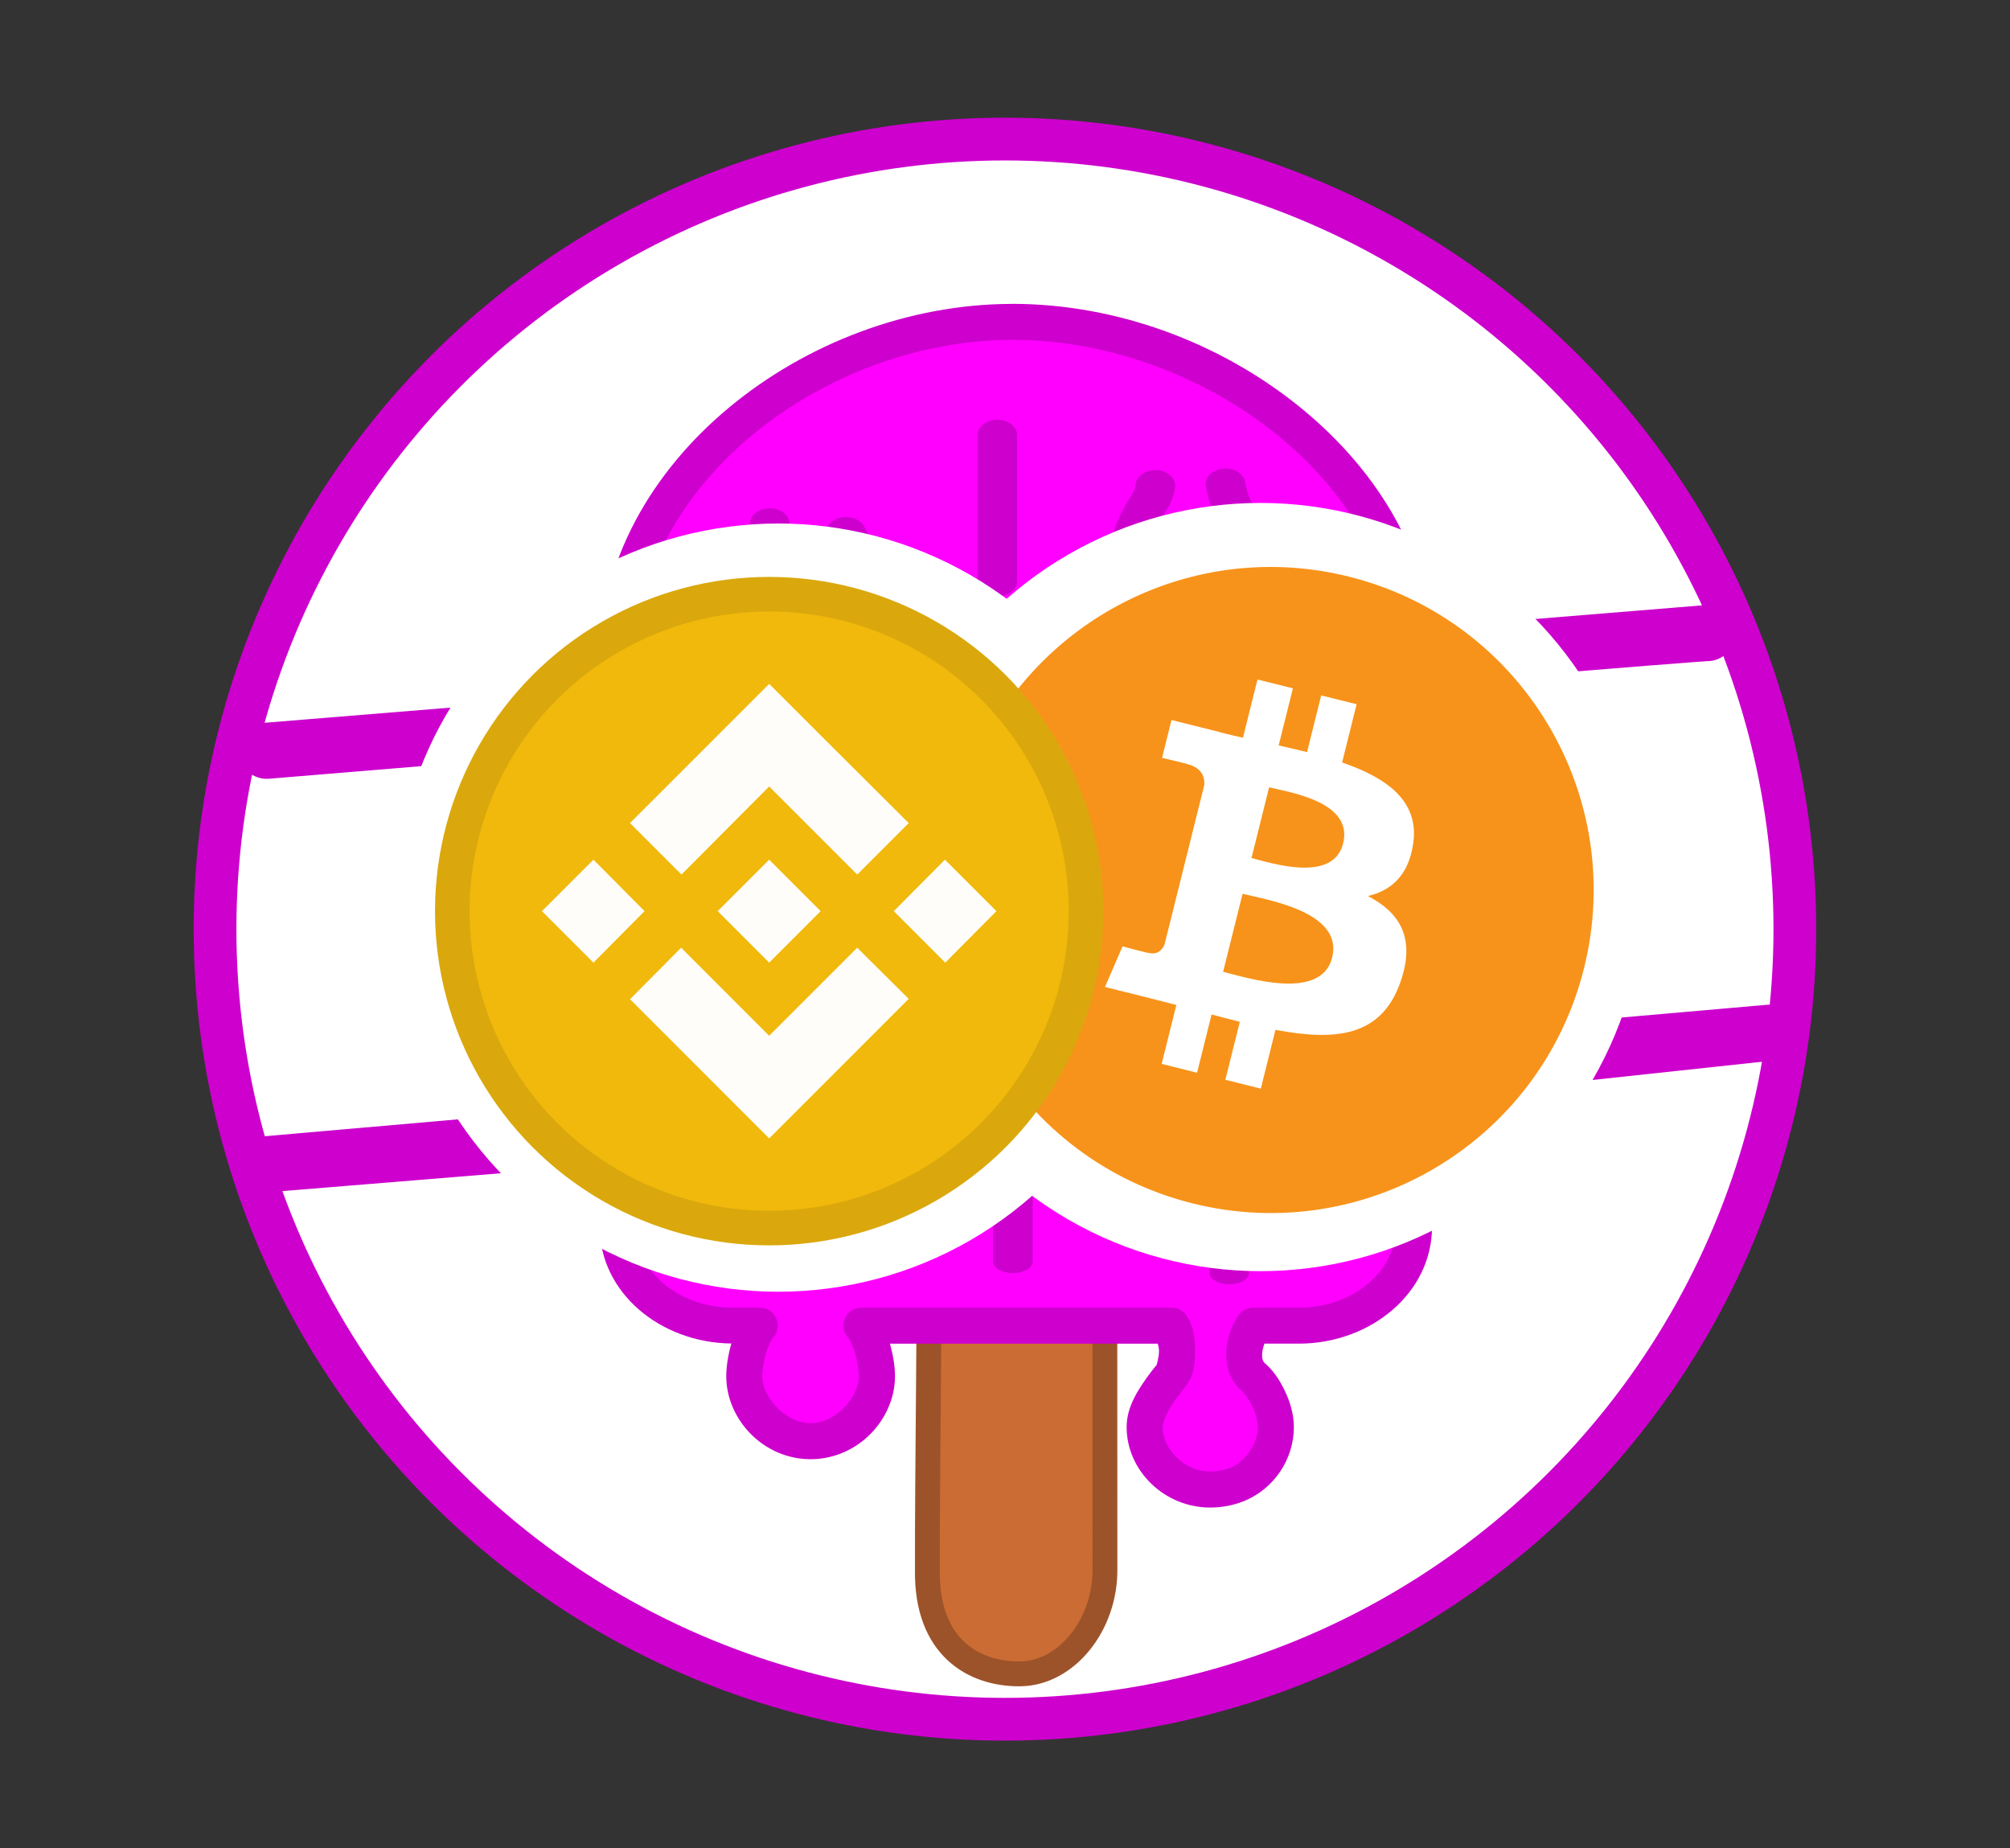 <?xml version="1.0" encoding="UTF-8"?>
<svg width="186" height="171" fill="none" version="1.1" xmlns="http://www.w3.org/2000/svg" xmlns:cc="http://creativecommons.org/ns#" xmlns:dc="http://purl.org/dc/elements/1.1/" xmlns:rdf="http://www.w3.org/1999/02/22-rdf-syntax-ns#">
 <rect width="100%" height="100%" fill="#333333" stroke="none"/>
 <g transform="matrix(.326 0 0 .326 -9.437 55.602)" fill="#fff" fill-rule="evenodd" stroke-width=".265">
  <circle cx="234.04" cy="85.757" r="121.7"/>
  <circle cx="403.76" cy="82.36" r="121.7"/>
 </g>
 <g>
  <circle cx="92.995" cy="85.963" r="73.097" fill="#fff" stop-color="#000000" stroke="#cd00cd" stroke-linecap="round" stroke-linejoin="round" stroke-width="3.956"/>
  <path d="m94.416 154.86c-4.291 0.052-8.685-2.451-8.598-9.572-0.011-10.281 0.197-21.153 0.16-31.474 0.263-0.011 1.074-0.014 2.378-0.014h11.538c1.304 0 2.344-2e-3 2.344-2e-3l0.01 31.375c0.052 5.121-3.541 9.635-7.831 9.687z" fill="#cb6c34" stop-color="#000000" stroke="#9d5329" stroke-linejoin="round" stroke-width="2.3" style="font-variation-settings:normal"/>
  <path d="m93.724 29.774c-18.412-0.012-36.599 14.104-36.599 31.44 0 0.432 0.011 0.863 0.031 1.295v4.219l19.277-1.689c1.186-0.876 2.552-1.636 3.981-1.942 4.263-0.912 5.342-0.63 7.095 0.066 0.389 0.154 0.779 0.445 1.152 0.805l42.183-3.696c-0.176-15.771-17.589-30.016-36.243-30.485-0.292-0.008-0.585-0.011-0.877-0.011zm37.124 69.242-73.691 6.457v8.028c0 5.066 4.762 9.145 10.678 9.145h2.469c-0.928 0.947-1.436 3.448-1.436 4.684 0 2.905 2.75 6.005 6.142 6.005 3.392 3e-5 6.142-3.1 6.142-6.005 0-1.236-0.508-3.737-1.436-4.684h28.708c0.679 1.108 0.622 3.644 0.028 4.518-0.379 0.532-2.532 2.879-2.532 4.878 0 2.98 2.719 5.768 6.072 5.768 0.853 1e-5 1.664-0.156 2.401-0.438 2.16-0.827 3.672-3.108 3.672-5.33 0-1.82-1.196-3.935-2.184-4.729-1.293-1.23-0.683-3.523 0.085-4.666h4.207c5.915 0 10.678-4.079 10.678-9.145z" fill="#f0f" stop-color="#000000" style="font-variation-settings:normal"/>
  <path d="m130.85 99.016-73.692 6.458v8.028c0 5.066 4.763 9.145 10.678 9.145h2.469c-0.928 0.947-1.436 3.448-1.436 4.684 7.6e-5 2.905 2.75 6.005 6.142 6.005 3.392 4e-5 6.142-3.1 6.142-6.005 0-1.236-0.508-3.737-1.436-4.684h28.708c0.679 1.108 0.621 3.644 0.028 4.518-0.379 0.532-2.532 2.879-2.532 4.878 0 2.98 2.719 5.768 6.073 5.768 0.853 1e-5 1.664-0.156 2.401-0.438 2.16-0.827 3.672-3.108 3.672-5.33 0-1.82-1.196-3.935-2.184-4.729-1.293-1.23-0.683-3.523 0.085-4.666h4.207c5.915 0 10.678-4.079 10.678-9.145z" fill="#f0f" stop-color="#000000" style="font-variation-settings:normal"/>
  <path d="m93.725 28.11c-0.047 8.4e-5 -0.094 0.002-0.14 6e-3 -9.583 0.029-19.014 3.678-26.128 9.594-7.149 5.944-11.996 14.255-11.996 23.504 0 0.432 0.011 0.864 0.031 1.295v1.829l-31.028 2.534c-1.429 0.117-2.492 1.369-2.376 2.798 0.117 1.429 1.37 2.493 2.799 2.376 0 0 133.74-11.063 133.31-10.886 1.429-0.117 2.492-1.369 2.376-2.798-0.11-1.344-1.23-2.381-2.579-2.385-0.073-8.5e-5 -0.146 0.003-0.219 0.009l-25.396 2.074c-0.799-7.655-5.274-14.722-11.663-20.048-6.995-5.831-16.337-9.645-26.075-9.889-0.306-0.008-0.612-0.012-0.918-0.012zm0 3.329c0.278 1.67e-4 0.557 0.004 0.836 0.011 8.917 0.224 17.608 3.767 24.028 9.119 5.842 4.87 9.714 11.184 10.43 17.766l-70.197 5.732v-1.557c-7.4e-5 -0.026 0-0.052 0-0.078-0.019-0.405-0.029-0.811-0.029-1.216 0-8.086 4.247-15.5 10.795-20.945 6.548-5.444 15.358-8.836 24.138-8.831zm-1.435 7.395c-1.013-2.58e-4 -1.834 0.638-1.833 1.424v13.48c0 0.786 0.821 1.424 1.833 1.423 1.012-1.67e-4 1.832-0.637 1.833-1.423v-13.48c0-0.786-0.82-1.424-1.833-1.424zm21.124 4.513c-0.081-4.25e-4 -0.162 0.003-0.242 0.011-1.004 0.098-1.716 0.809-1.591 1.59 0 0 0.11 0.689 0.366 1.49 0.243 0.759 0.429 1.633 1.453 2.44 0.013 0.018 0.027 0.038 0.038 0.064 0.059 0.138 0.133 0.381 0.18 0.669 0.094 0.575 0.084 1.333-0.114 2.002-0.198 0.669-0.562 1.221-1.074 1.576-0.512 0.355-1.198 0.61-2.558 0.563-1.9-0.065-2.637-0.453-3.03-0.84-0.393-0.387-0.568-0.996-0.488-1.807 0.159-1.622 1.365-3.572 1.667-4.046 0.699-1.099 0.727-2.122 0.727-2.122 0.011-0.786-0.801-1.43-1.813-1.439-1.012-0.008-1.841 0.622-1.853 1.408 0 0 8e-3 0.33-0.349 0.892-0.227 0.357-1.793 2.625-2.035 5.09-0.121 1.233 0.096 2.635 1.266 3.787 1.17 1.152 3.166 1.832 5.746 1.921 2.115 0.073 3.922-0.423 5.163-1.283 1.241-0.861 1.888-1.99 2.205-3.063 0.317-1.073 0.323-2.116 0.178-2.999-0.072-0.442-0.181-0.842-0.339-1.21-0.158-0.368-0.265-0.701-0.859-1.126 0.162 0.116-0.355-0.552-0.552-1.165-0.197-0.613-0.286-1.155-0.286-1.155-0.114-0.708-0.885-1.242-1.805-1.248zm-42.215 3.683c-0.938 0.01-1.714 0.569-1.8 1.294 0 0-0.023 0.186-0.057 0.401-0.03 0.191-0.088 0.389-0.071 0.364-0.046 0.071-0.11 0.169-0.19 0.294-0.173 0.271-0.406 0.647-0.652 1.095-0.49 0.897-1.041 2.079-1.267 3.376-0.226 1.297-0.14 2.781 0.96 4.07 3.145 2.689 9.201 3.557 12.191 0.593 1.235-1.286 1.418-2.839 1.323-4.259-0.19-2.841-1.658-5.538-1.658-5.538-0.383-0.728-1.452-1.077-2.389-0.78-0.937 0.297-1.387 1.128-1.004 1.856 0 0 1.247 2.467 1.39 4.609 0.072 1.071-0.175 1.964-0.602 2.409-0.427 0.445-1.032 0.778-3.011 0.626-2.026-0.155-2.778-0.612-3.185-1.09-0.407-0.477-0.54-1.216-0.382-2.115 0.157-0.9 0.593-1.886 1.008-2.644 0.207-0.379 0.407-0.702 0.56-0.942 0.077-0.12 0.141-0.218 0.194-0.3 0.053-0.082 0.03 0.061 0.2-0.356 0.167-0.409 0.179-0.649 0.222-0.917 0.043-0.268 0.07-0.495 0.07-0.495 0.092-0.783-0.651-1.476-1.659-1.547-0.052-0.004-0.103-0.005-0.155-0.005-0.012-9.1e-5 -0.024-9.1e-5 -0.037 0zm42.158 1.803c0-0.002 0.019 0.014 0.04 0.041-0.029-0.025-0.041-0.039-0.04-0.041zm50.439 44.112c-0.073-8.4e-5 -0.146 0.003-0.219 0.009l-139.11 12.171c-1.429 0.117-2.492 1.369-2.376 2.798 0.117 1.429 1.37 2.493 2.799 2.376l30.605-2.499v5.701c0 6.061 5.577 10.723 12.189 10.796-0.014 0.05-0.037 0.098-0.05 0.148-0.281 1.038-0.428 2.039-0.428 2.885 7.5e-5 3.955 3.4 7.67 7.806 7.67 4.406 5e-5 7.806-3.715 7.806-7.67 0-0.846-0.147-1.847-0.428-2.885-0.012-0.045-0.033-0.089-0.046-0.135h24.794c0.052 0.264 0.115 0.362 0.114 0.675 0 0.635-0.248 1.303-0.193 1.26-0.059 0.068-0.776 0.922-1.412 1.901-0.664 1.024-1.391 2.297-1.391 3.894 0 3.992 3.46 7.433 7.736 7.433 1.056 1e-5 2.07-0.194 2.996-0.548 2.872-1.099 4.741-3.907 4.741-6.884 0-1.274-0.384-2.456-0.893-3.486-0.49-0.992-1.067-1.831-1.825-2.466-0.167-0.171-0.258-0.45-0.205-0.977 0.026-0.255 0.105-0.539 0.199-0.802h3.167c6.681 0 12.343-4.7 12.343-10.809v-11.991l31.485-3.383c1.429-0.117 2.492-1.369 2.376-2.798-0.11-1.344-1.231-2.381-2.579-2.385zm-34.61 8.837v11.719c0 4.023-3.863 7.481-9.014 7.481h-4.206c-0.554 2e-5 -1.071 0.276-1.381 0.735-0.559 0.83-0.972 1.869-1.091 3.064-0.119 1.195 0.124 2.675 1.24 3.736 0.034 0.032 0.069 0.063 0.105 0.092 0.187 0.15 0.677 0.738 1.014 1.419 0.336 0.681 0.549 1.467 0.549 2.012 0 1.467-1.155 3.222-2.603 3.776-0.547 0.209-1.155 0.328-1.805 0.328-2.431-1e-5 -4.408-2.137-4.408-4.104 0-0.402 0.348-1.3 0.855-2.083 0.507-0.782 0.985-1.291 1.368-1.83 8e-3 -0.01 0.013-0.019 0.02-0.029 0.704-1.035 0.748-2.017 0.752-3.099 8e-3 -1.082-0.09-2.17-0.737-3.224-0.303-0.493-0.84-0.794-1.419-0.794h-28.709c-1.474 0-2.22 1.776-1.189 2.829 0.058 0.059 0.443 0.745 0.648 1.504 0.205 0.758 0.312 1.625 0.312 2.015-7.4e-5 1.855-2.1 4.341-4.478 4.341-2.378-6e-5 -4.478-2.486-4.478-4.341 7.7e-5 -0.39 0.108-1.257 0.313-2.015 0.205-0.758 0.591-1.445 0.648-1.504 1.032-1.054 0.285-2.829-1.19-2.829h-2.469c-5.151 0-9.013-3.458-9.013-7.481v-5.973zm-15.434 2.559c-1.012 0-1.833 0.479-1.833 1.071v12.336c0 0.591 0.821 1.07 1.833 1.07 1.012 0 1.833-0.479 1.834-1.07v-12.336c0-0.591-0.821-1.071-1.834-1.071zm-20.024 1.257c-1.012 0-1.833 0.479-1.833 1.07v10.043c0 0.591 0.82 1.071 1.833 1.071 1.013 0 1.834-0.479 1.833-1.071v-10.043c0-0.591-0.821-1.071-1.833-1.07zm-20.506 2.852c-1.012 0-1.833 0.479-1.833 1.07v7.154c0 0.591 0.821 1.07 1.833 1.07 1.012 0 1.832-0.479 1.833-1.07v-7.154c-7.7e-5 -0.591-0.821-1.07-1.833-1.07z" color="#000000" color-rendering="auto" dominant-baseline="auto" fill="#cd00cd" image-rendering="auto" shape-rendering="auto" solid-color="#000000" stop-color="#000000" style="font-feature-settings:normal;font-variant-alternates:normal;font-variant-caps:normal;font-variant-east-asian:normal;font-variant-ligatures:normal;font-variant-numeric:normal;font-variant-position:normal;font-variation-settings:normal;inline-size:0;isolation:auto;mix-blend-mode:normal;shape-margin:0;shape-padding:0;text-decoration-color:#000000;text-decoration-line:none;text-decoration-style:solid;text-indent:0;text-orientation:mixed;text-transform:none;white-space:normal"/>
 </g>
 <g transform="matrix(.292 0 0 .292 1.253 58.128)" fill="#fff" fill-rule="evenodd" stroke-width=".265">
  <circle cx="242.35" cy="88.502" r="121.7"/>
  <circle cx="395.17" cy="81.984" r="121.7"/>
 </g>
 <g transform="matrix(.934 0 0 .934 87.709 52.45)">
  <path d="M 63.033,39.744 C 58.759,56.887 41.396,67.32 24.251,63.045 7.113,58.771 -3.32,41.407 0.956,24.265 5.228,7.12 22.591,-3.314 39.731,0.96 56.875,5.234 67.307,22.6 63.033,39.744 Z" fill="#f7931a"/>
  <path d="m46.103 27.444c0.637-4.258-2.605-6.547-7.038-8.074l1.438-5.768-3.511-0.875-1.4 5.616c-0.923-0.23-1.871-0.447-2.813-0.662l1.41-5.653-3.509-0.875-1.439 5.766c-0.764-0.174-1.514-0.346-2.242-0.527l4e-3 -0.018-4.842-1.209-0.934 3.75s2.605 0.597 2.55 0.634c1.422 0.355 1.679 1.296 1.636 2.042l-1.638 6.571c0.098 0.025 0.225 0.061 0.365 0.117-0.117-0.029-0.242-0.061-0.371-0.092l-2.296 9.205c-0.174 0.432-0.615 1.08-1.609 0.834 0.035 0.051-2.552-0.637-2.552-0.637l-1.743 4.019 4.569 1.139c0.85 0.213 1.683 0.436 2.503 0.646l-1.453 5.834 3.507 0.875 1.439-5.772c0.958 0.26 1.888 0.5 2.798 0.726l-1.434 5.745 3.511 0.875 1.453-5.823c5.987 1.133 10.489 0.676 12.384-4.739 1.527-4.36-0.076-6.875-3.226-8.515 2.294-0.529 4.022-2.038 4.483-5.155zm-8.022 11.249c-1.085 4.36-8.426 2.003-10.806 1.412l1.928-7.729c2.38 0.594 10.012 1.77 8.878 6.317zm1.086-11.312c-0.99 3.966-7.1 1.951-9.082 1.457l1.748-7.01c1.982 0.494 8.365 1.416 7.334 5.553z" fill="#fff"/>
 </g>
 <circle cx="71.177" cy="84.296" r="30.921" fill="#f0b90b" stroke-width="1.066"/>
 <path d="m59.646 84.296-4.731 4.764-4.764-4.764 4.764-4.764zm11.532-11.532 8.148 8.148 4.764-4.764-8.147-8.115-4.765-4.764-12.879 12.878 4.764 4.764zm16.263 6.768-4.731 4.764 4.764 4.764 4.731-4.764zm-16.263 16.296-8.147-8.148-4.731 4.764 12.878 12.879 12.911-12.911-4.764-4.731zm0-6.768 4.764-4.764-4.764-4.764-4.764 4.764z" fill="#fffdfa" stroke-width="1.066"/>
 <circle cx="71.177" cy="84.296" r="29.322" opacity=".1" stroke="#191326" stroke-width="3.199" style="mix-blend-mode:multiply"/>
</svg>
